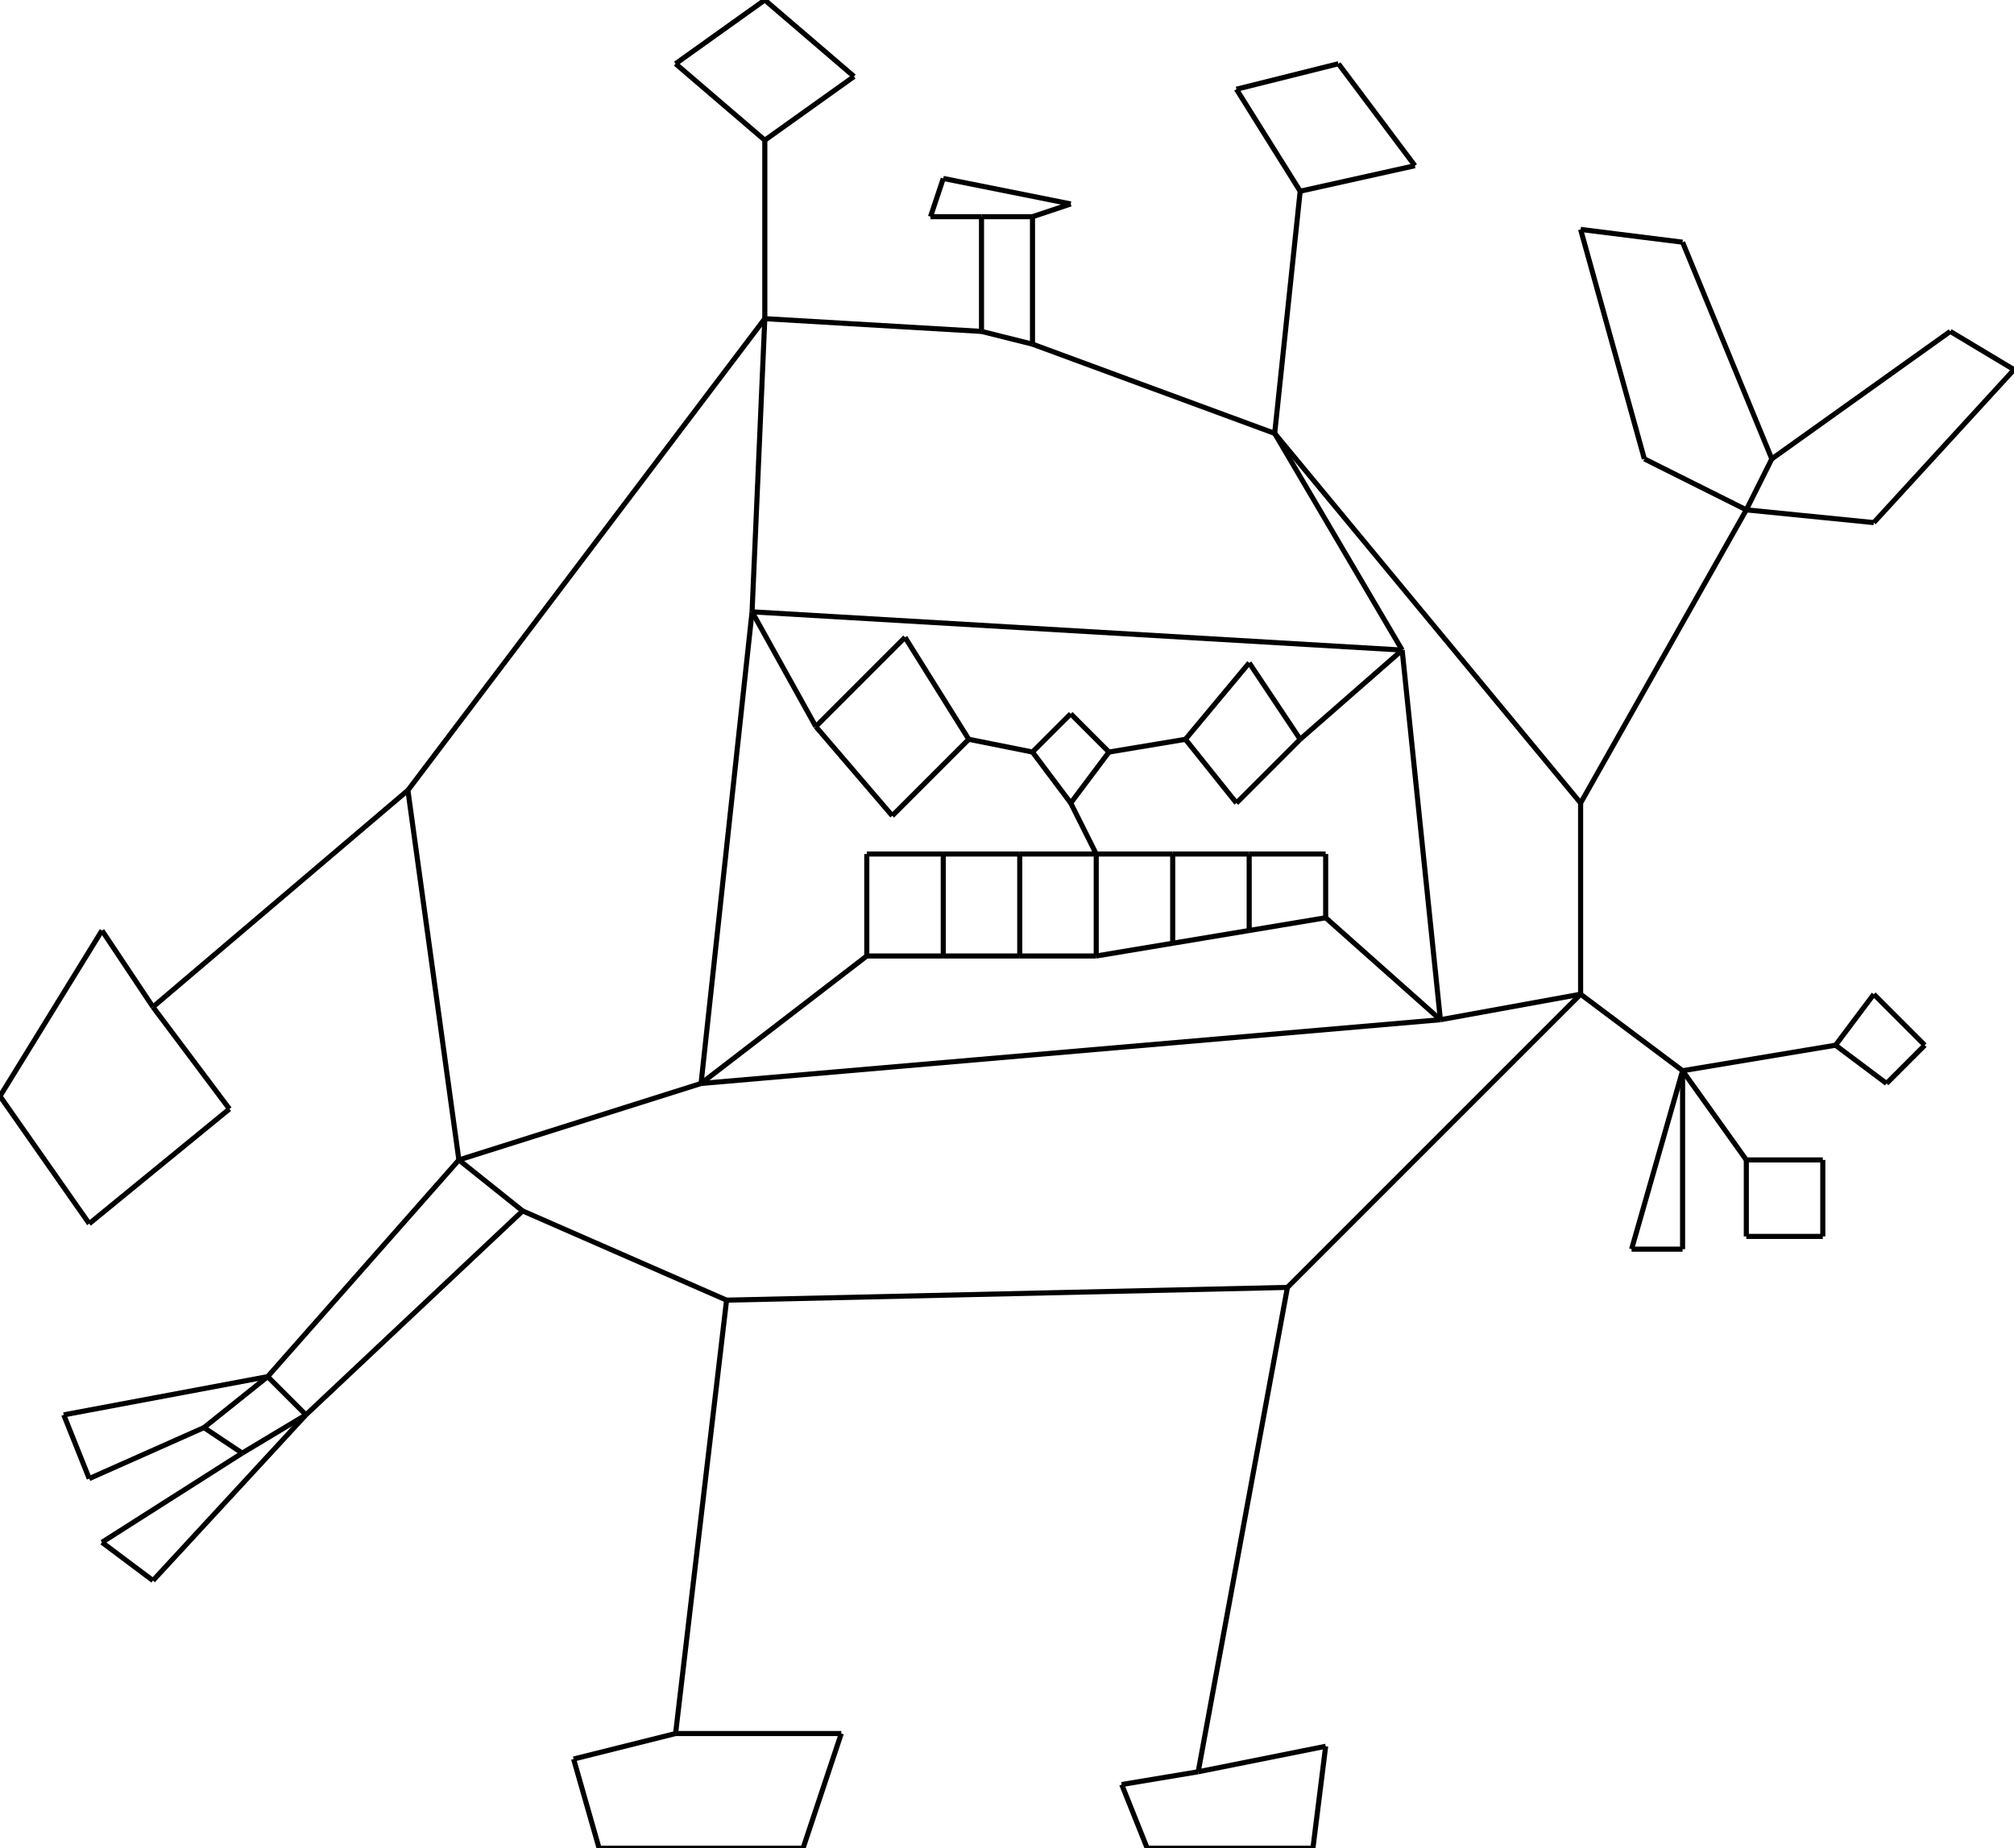 <svg width="790" height="725">
<rect width="100%" height="100%" fill="white"/>
<line x1="265" y1="680" x2="330" y2="680" style="stroke:rgb(0,0,0);stroke-width:2"/>
<line x1="330" y1="680" x2="315" y2="725" style="stroke:rgb(0,0,0);stroke-width:2"/>
<line x1="315" y1="725" x2="235" y2="725" style="stroke:rgb(0,0,0);stroke-width:2"/>
<line x1="235" y1="725" x2="225" y2="690" style="stroke:rgb(0,0,0);stroke-width:2"/>
<line x1="225" y1="690" x2="265" y2="680" style="stroke:rgb(0,0,0);stroke-width:2"/>
<line x1="265" y1="680" x2="285" y2="510" style="stroke:rgb(0,0,0);stroke-width:2"/>
<line x1="505" y1="505" x2="470" y2="695" style="stroke:rgb(0,0,0);stroke-width:2"/>
<line x1="470" y1="695" x2="440" y2="700" style="stroke:rgb(0,0,0);stroke-width:2"/>
<line x1="440" y1="700" x2="450" y2="725" style="stroke:rgb(0,0,0);stroke-width:2"/>
<line x1="450" y1="725" x2="515" y2="725" style="stroke:rgb(0,0,0);stroke-width:2"/>
<line x1="515" y1="725" x2="520" y2="685" style="stroke:rgb(0,0,0);stroke-width:2"/>
<line x1="520" y1="685" x2="470" y2="695" style="stroke:rgb(0,0,0);stroke-width:2"/>
<line x1="285" y1="510" x2="505" y2="505" style="stroke:rgb(0,0,0);stroke-width:2"/>
<line x1="505" y1="505" x2="620" y2="390" style="stroke:rgb(0,0,0);stroke-width:2"/>
<line x1="620" y1="390" x2="620" y2="315" style="stroke:rgb(0,0,0);stroke-width:2"/>
<line x1="620" y1="315" x2="500" y2="170" style="stroke:rgb(0,0,0);stroke-width:2"/>
<line x1="500" y1="170" x2="405" y2="135" style="stroke:rgb(0,0,0);stroke-width:2"/>
<line x1="405" y1="135" x2="385" y2="130" style="stroke:rgb(0,0,0);stroke-width:2"/>
<line x1="385" y1="130" x2="300" y2="125" style="stroke:rgb(0,0,0);stroke-width:2"/>
<line x1="300" y1="125" x2="160" y2="310" style="stroke:rgb(0,0,0);stroke-width:2"/>
<line x1="160" y1="310" x2="180" y2="455" style="stroke:rgb(0,0,0);stroke-width:2"/>
<line x1="180" y1="455" x2="205" y2="475" style="stroke:rgb(0,0,0);stroke-width:2"/>
<line x1="205" y1="475" x2="285" y2="510" style="stroke:rgb(0,0,0);stroke-width:2"/>
<line x1="205" y1="475" x2="120" y2="555" style="stroke:rgb(0,0,0);stroke-width:2"/>
<line x1="120" y1="555" x2="105" y2="540" style="stroke:rgb(0,0,0);stroke-width:2"/>
<line x1="105" y1="540" x2="180" y2="455" style="stroke:rgb(0,0,0);stroke-width:2"/>
<line x1="120" y1="555" x2="60" y2="620" style="stroke:rgb(0,0,0);stroke-width:2"/>
<line x1="60" y1="620" x2="40" y2="605" style="stroke:rgb(0,0,0);stroke-width:2"/>
<line x1="40" y1="605" x2="95" y2="570" style="stroke:rgb(0,0,0);stroke-width:2"/>
<line x1="95" y1="570" x2="80" y2="560" style="stroke:rgb(0,0,0);stroke-width:2"/>
<line x1="80" y1="560" x2="35" y2="580" style="stroke:rgb(0,0,0);stroke-width:2"/>
<line x1="35" y1="580" x2="25" y2="555" style="stroke:rgb(0,0,0);stroke-width:2"/>
<line x1="25" y1="555" x2="105" y2="540" style="stroke:rgb(0,0,0);stroke-width:2"/>
<line x1="80" y1="560" x2="105" y2="540" style="stroke:rgb(0,0,0);stroke-width:2"/>
<line x1="95" y1="570" x2="120" y2="555" style="stroke:rgb(0,0,0);stroke-width:2"/>
<line x1="160" y1="310" x2="60" y2="395" style="stroke:rgb(0,0,0);stroke-width:2"/>
<line x1="60" y1="395" x2="90" y2="435" style="stroke:rgb(0,0,0);stroke-width:2"/>
<line x1="90" y1="435" x2="35" y2="480" style="stroke:rgb(0,0,0);stroke-width:2"/>
<line x1="35" y1="480" x2="0" y2="430" style="stroke:rgb(0,0,0);stroke-width:2"/>
<line x1="0" y1="430" x2="40" y2="365" style="stroke:rgb(0,0,0);stroke-width:2"/>
<line x1="40" y1="365" x2="60" y2="395" style="stroke:rgb(0,0,0);stroke-width:2"/>
<line x1="300" y1="125" x2="300" y2="55" style="stroke:rgb(0,0,0);stroke-width:2"/>
<line x1="300" y1="55" x2="335" y2="30" style="stroke:rgb(0,0,0);stroke-width:2"/>
<line x1="335" y1="30" x2="300" y2="0" style="stroke:rgb(0,0,0);stroke-width:2"/>
<line x1="300" y1="0" x2="265" y2="25" style="stroke:rgb(0,0,0);stroke-width:2"/>
<line x1="265" y1="25" x2="300" y2="55" style="stroke:rgb(0,0,0);stroke-width:2"/>
<line x1="385" y1="130" x2="385" y2="85" style="stroke:rgb(0,0,0);stroke-width:2"/>
<line x1="385" y1="85" x2="405" y2="85" style="stroke:rgb(0,0,0);stroke-width:2"/>
<line x1="405" y1="85" x2="405" y2="135" style="stroke:rgb(0,0,0);stroke-width:2"/>
<line x1="405" y1="85" x2="420" y2="80" style="stroke:rgb(0,0,0);stroke-width:2"/>
<line x1="420" y1="80" x2="370" y2="70" style="stroke:rgb(0,0,0);stroke-width:2"/>
<line x1="370" y1="70" x2="365" y2="85" style="stroke:rgb(0,0,0);stroke-width:2"/>
<line x1="365" y1="85" x2="385" y2="85" style="stroke:rgb(0,0,0);stroke-width:2"/>
<line x1="500" y1="170" x2="510" y2="75" style="stroke:rgb(0,0,0);stroke-width:2"/>
<line x1="510" y1="75" x2="555" y2="65" style="stroke:rgb(0,0,0);stroke-width:2"/>
<line x1="555" y1="65" x2="525" y2="25" style="stroke:rgb(0,0,0);stroke-width:2"/>
<line x1="525" y1="25" x2="485" y2="35" style="stroke:rgb(0,0,0);stroke-width:2"/>
<line x1="485" y1="35" x2="510" y2="75" style="stroke:rgb(0,0,0);stroke-width:2"/>
<line x1="620" y1="390" x2="660" y2="420" style="stroke:rgb(0,0,0);stroke-width:2"/>
<line x1="660" y1="420" x2="720" y2="410" style="stroke:rgb(0,0,0);stroke-width:2"/>
<line x1="720" y1="410" x2="735" y2="390" style="stroke:rgb(0,0,0);stroke-width:2"/>
<line x1="735" y1="390" x2="755" y2="410" style="stroke:rgb(0,0,0);stroke-width:2"/>
<line x1="755" y1="410" x2="740" y2="425" style="stroke:rgb(0,0,0);stroke-width:2"/>
<line x1="740" y1="425" x2="720" y2="410" style="stroke:rgb(0,0,0);stroke-width:2"/>
<line x1="685" y1="455" x2="685" y2="485" style="stroke:rgb(0,0,0);stroke-width:2"/>
<line x1="685" y1="485" x2="715" y2="485" style="stroke:rgb(0,0,0);stroke-width:2"/>
<line x1="715" y1="485" x2="715" y2="455" style="stroke:rgb(0,0,0);stroke-width:2"/>
<line x1="715" y1="455" x2="685" y2="455" style="stroke:rgb(0,0,0);stroke-width:2"/>
<line x1="685" y1="455" x2="660" y2="420" style="stroke:rgb(0,0,0);stroke-width:2"/>
<line x1="660" y1="420" x2="640" y2="490" style="stroke:rgb(0,0,0);stroke-width:2"/>
<line x1="640" y1="490" x2="660" y2="490" style="stroke:rgb(0,0,0);stroke-width:2"/>
<line x1="660" y1="490" x2="660" y2="420" style="stroke:rgb(0,0,0);stroke-width:2"/>
<line x1="620" y1="315" x2="685" y2="200" style="stroke:rgb(0,0,0);stroke-width:2"/>
<line x1="685" y1="200" x2="735" y2="205" style="stroke:rgb(0,0,0);stroke-width:2"/>
<line x1="735" y1="205" x2="790" y2="145" style="stroke:rgb(0,0,0);stroke-width:2"/>
<line x1="790" y1="145" x2="765" y2="130" style="stroke:rgb(0,0,0);stroke-width:2"/>
<line x1="765" y1="130" x2="695" y2="180" style="stroke:rgb(0,0,0);stroke-width:2"/>
<line x1="695" y1="180" x2="660" y2="95" style="stroke:rgb(0,0,0);stroke-width:2"/>
<line x1="660" y1="95" x2="620" y2="90" style="stroke:rgb(0,0,0);stroke-width:2"/>
<line x1="620" y1="90" x2="645" y2="180" style="stroke:rgb(0,0,0);stroke-width:2"/>
<line x1="645" y1="180" x2="685" y2="200" style="stroke:rgb(0,0,0);stroke-width:2"/>
<line x1="685" y1="200" x2="695" y2="180" style="stroke:rgb(0,0,0);stroke-width:2"/>
<line x1="295" y1="240" x2="550" y2="255" style="stroke:rgb(0,0,0);stroke-width:2"/>
<line x1="550" y1="255" x2="565" y2="400" style="stroke:rgb(0,0,0);stroke-width:2"/>
<line x1="565" y1="400" x2="275" y2="425" style="stroke:rgb(0,0,0);stroke-width:2"/>
<line x1="275" y1="425" x2="295" y2="240" style="stroke:rgb(0,0,0);stroke-width:2"/>
<line x1="340" y1="335" x2="370" y2="335" style="stroke:rgb(0,0,0);stroke-width:2"/>
<line x1="370" y1="335" x2="370" y2="375" style="stroke:rgb(0,0,0);stroke-width:2"/>
<line x1="370" y1="375" x2="340" y2="375" style="stroke:rgb(0,0,0);stroke-width:2"/>
<line x1="340" y1="375" x2="340" y2="335" style="stroke:rgb(0,0,0);stroke-width:2"/>
<line x1="370" y1="335" x2="400" y2="335" style="stroke:rgb(0,0,0);stroke-width:2"/>
<line x1="400" y1="335" x2="400" y2="375" style="stroke:rgb(0,0,0);stroke-width:2"/>
<line x1="400" y1="375" x2="370" y2="375" style="stroke:rgb(0,0,0);stroke-width:2"/>
<line x1="400" y1="335" x2="430" y2="335" style="stroke:rgb(0,0,0);stroke-width:2"/>
<line x1="430" y1="335" x2="430" y2="375" style="stroke:rgb(0,0,0);stroke-width:2"/>
<line x1="430" y1="375" x2="400" y2="375" style="stroke:rgb(0,0,0);stroke-width:2"/>
<line x1="430" y1="335" x2="460" y2="335" style="stroke:rgb(0,0,0);stroke-width:2"/>
<line x1="460" y1="335" x2="460" y2="370" style="stroke:rgb(0,0,0);stroke-width:2"/>
<line x1="460" y1="370" x2="430" y2="375" style="stroke:rgb(0,0,0);stroke-width:2"/>
<line x1="460" y1="335" x2="490" y2="335" style="stroke:rgb(0,0,0);stroke-width:2"/>
<line x1="490" y1="335" x2="490" y2="365" style="stroke:rgb(0,0,0);stroke-width:2"/>
<line x1="490" y1="365" x2="460" y2="370" style="stroke:rgb(0,0,0);stroke-width:2"/>
<line x1="490" y1="335" x2="520" y2="335" style="stroke:rgb(0,0,0);stroke-width:2"/>
<line x1="520" y1="335" x2="520" y2="360" style="stroke:rgb(0,0,0);stroke-width:2"/>
<line x1="520" y1="360" x2="490" y2="365" style="stroke:rgb(0,0,0);stroke-width:2"/>
<line x1="340" y1="375" x2="275" y2="425" style="stroke:rgb(0,0,0);stroke-width:2"/>
<line x1="520" y1="360" x2="565" y2="400" style="stroke:rgb(0,0,0);stroke-width:2"/>
<line x1="380" y1="290" x2="355" y2="250" style="stroke:rgb(0,0,0);stroke-width:2"/>
<line x1="355" y1="250" x2="320" y2="285" style="stroke:rgb(0,0,0);stroke-width:2"/>
<line x1="320" y1="285" x2="350" y2="320" style="stroke:rgb(0,0,0);stroke-width:2"/>
<line x1="350" y1="320" x2="380" y2="290" style="stroke:rgb(0,0,0);stroke-width:2"/>
<line x1="380" y1="290" x2="405" y2="295" style="stroke:rgb(0,0,0);stroke-width:2"/>
<line x1="405" y1="295" x2="420" y2="280" style="stroke:rgb(0,0,0);stroke-width:2"/>
<line x1="420" y1="280" x2="435" y2="295" style="stroke:rgb(0,0,0);stroke-width:2"/>
<line x1="435" y1="295" x2="420" y2="315" style="stroke:rgb(0,0,0);stroke-width:2"/>
<line x1="420" y1="315" x2="405" y2="295" style="stroke:rgb(0,0,0);stroke-width:2"/>
<line x1="435" y1="295" x2="465" y2="290" style="stroke:rgb(0,0,0);stroke-width:2"/>
<line x1="465" y1="290" x2="490" y2="260" style="stroke:rgb(0,0,0);stroke-width:2"/>
<line x1="490" y1="260" x2="510" y2="290" style="stroke:rgb(0,0,0);stroke-width:2"/>
<line x1="510" y1="290" x2="485" y2="315" style="stroke:rgb(0,0,0);stroke-width:2"/>
<line x1="485" y1="315" x2="465" y2="290" style="stroke:rgb(0,0,0);stroke-width:2"/>
<line x1="510" y1="290" x2="550" y2="255" style="stroke:rgb(0,0,0);stroke-width:2"/>
<line x1="320" y1="285" x2="295" y2="240" style="stroke:rgb(0,0,0);stroke-width:2"/>
<line x1="420" y1="315" x2="430" y2="335" style="stroke:rgb(0,0,0);stroke-width:2"/>
<line x1="565" y1="400" x2="620" y2="390" style="stroke:rgb(0,0,0);stroke-width:2"/>
<line x1="275" y1="425" x2="180" y2="455" style="stroke:rgb(0,0,0);stroke-width:2"/>
<line x1="295" y1="240" x2="300" y2="125" style="stroke:rgb(0,0,0);stroke-width:2"/>
<line x1="550" y1="255" x2="500" y2="170" style="stroke:rgb(0,0,0);stroke-width:2"/>
</svg>
